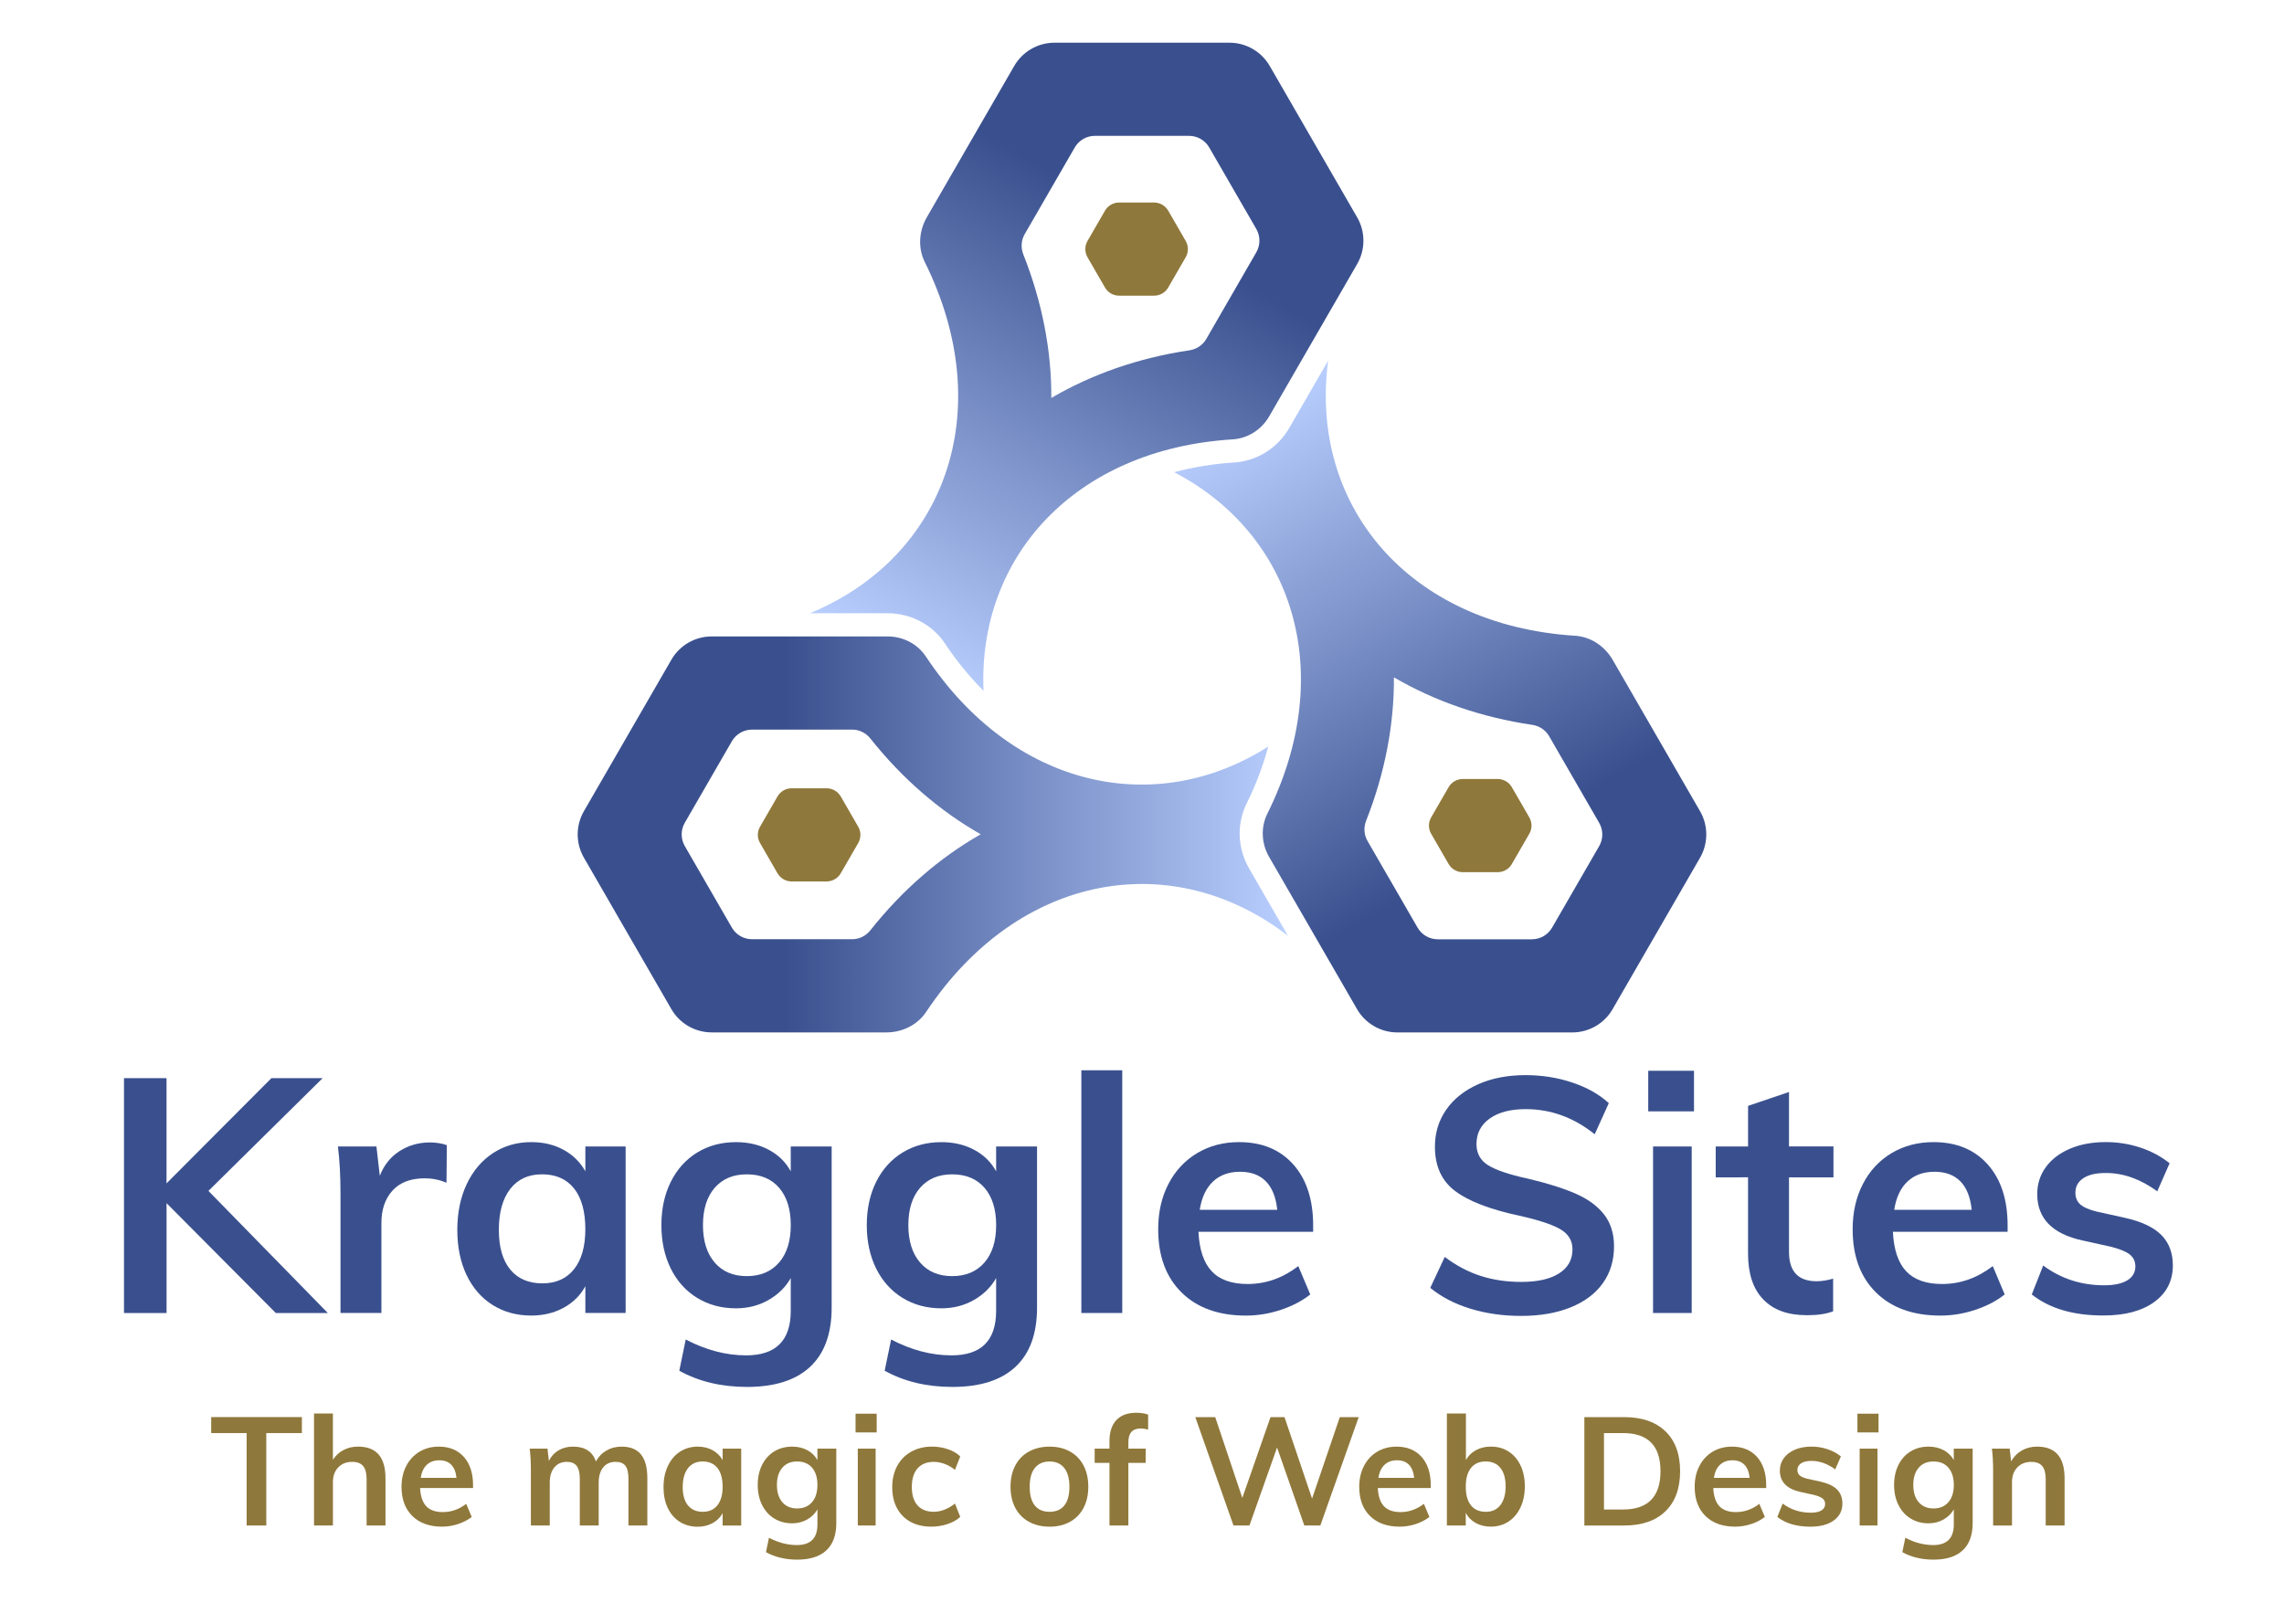 <?xml version="1.0" encoding="utf-8"?>
<!-- Generator: Adobe Illustrator 21.0.1, SVG Export Plug-In . SVG Version: 6.00 Build 0)  -->
<svg version="1.1" id="Layer_1" xmlns="http://www.w3.org/2000/svg" xmlns:xlink="http://www.w3.org/1999/xlink" x="0px" y="0px"
	 viewBox="0 0 90 64" style="enable-background:new 0 0 90 64;" xml:space="preserve">
<style type="text/css">
	.st0{fill:url(#SVGID_1_);}
	.st1{fill:#8F783B;}
	.st2{display:none;}
	.st3{display:inline;}
	.st4{fill:#2F2E63;}
	.st5{fill:#71719E;}
	.st6{display:none;fill:#FFFFFF;stroke:#000000;stroke-miterlimit:10;}
	.st7{fill:#3A508E;}
</style>
<symbol  id="KraggleSites_Logo_Part" viewBox="-11.422 -14.423 22.843 28.847">
	<linearGradient id="SVGID_1_" gradientUnits="userSpaceOnUse" x1="-8.575" y1="12.248" x2="6.669" y2="-14.155">
		<stop  offset="0" style="stop-color:#B9CFFF"/>
		<stop  offset="0.71" style="stop-color:#3A508E"/>
	</linearGradient>
	<path class="st0" d="M-1.986,0.823c1.754-1.025,3.761-1.718,5.938-2.04c0.302-0.045,0.569-0.218,0.722-0.483l2.15-3.724
		c0.179-0.309,0.179-0.691,0-1l-2.021-3.5c-0.179-0.309-0.509-0.5-0.866-0.5h-4.041c-0.357,0-0.687,0.191-0.866,0.5l-2.151,3.725
		C-3.274-5.935-3.29-5.616-3.179-5.333C-2.363-3.266-1.974-1.183-1.986,0.823 M-4.808,14.423h0.005H-4.808z M-4.808,14.423
		l-1.667-2.887c-0.503-0.871-1.39-1.428-2.372-1.489c-0.902-0.056-1.761-0.201-2.574-0.417C-6.335,6.987-4.386,1.063-7.419-5.03
		c-0.292-0.587-0.254-1.285,0.074-1.853l3.776-6.54c0.357-0.619,1.018-1,1.732-1h7.506c0.715,0,1.375,0.381,1.732,1l3.753,6.5
		c0.357,0.619,0.357,1.381,0,2l-3.75,6.496C7.065,2.158,6.466,2.566,5.791,2.609C-1.391,3.062-5.636,8.241-4.808,14.423
		L-4.808,14.423z"/>
	<path class="st1" d="M2.469-3.542H0.968c-0.25,0-0.481-0.133-0.606-0.35l-0.751-1.3c-0.125-0.217-0.125-0.483,0-0.7l0.751-1.3
		c0.125-0.217,0.356-0.35,0.606-0.35h1.501c0.25,0,0.481,0.133,0.606,0.35l0.751,1.3c0.125,0.217,0.125,0.483,0,0.7l-0.751,1.3
		C2.95-3.676,2.719-3.542,2.469-3.542z"/>
</symbol>
<g class="st2">
	<path class="st3" d="M-9,1.762h3.551V8.72h0.05l5.455-6.959h4.359l-6.259,7.867l6.522,8.61H0.41l-5.808-7.711h-0.05v7.711H-9V1.762
		z"/>
	<path class="st3" d="M5.864,1.762h5.428c1.65,0,2.954,0.435,3.913,1.305s1.439,2.044,1.439,3.524c0,0.845-0.22,1.723-0.66,2.634
		c-0.44,0.912-1.251,1.626-2.432,2.145l4.611,6.869h-4.081l-4.264-6.375H9.416v6.375H5.864V1.762z M9.441,4.698V8.99h0.768
		c1.855,0,2.783-0.757,2.783-2.272c0-0.619-0.241-1.111-0.724-1.474c-0.483-0.364-1.153-0.546-2.009-0.546H9.441z"/>
	<path class="st3" d="M25.27,1.762h2.751l6.713,16.477h-3.574l-1.319-3.238h-6.323l-1.292,3.238h-3.555L25.27,1.762z M26.646,7.158
		l-1.937,4.856h3.916L26.646,7.158z"/>
	<path class="st3" d="M49.385,5.338l-2.36,2.209c-0.493-0.853-1.104-1.491-1.832-1.914c-0.728-0.422-1.489-0.634-2.283-0.634
		c-1.289,0-2.407,0.489-3.357,1.468c-0.95,0.979-1.425,2.133-1.425,3.464c0,1.414,0.475,2.612,1.425,3.595
		c0.949,0.983,2.093,1.474,3.432,1.474c0.728,0,1.428-0.184,2.102-0.552c0.674-0.368,1.215-1.058,1.625-2.071h-3.903V9.165h7.605
		v2.133c0,1.096-0.376,2.273-1.129,3.533c-0.753,1.259-1.744,2.18-2.974,2.761c-1.229,0.582-2.472,0.872-3.727,0.872
		c-2.276,0-4.195-0.824-5.76-2.472c-1.565-1.648-2.347-3.685-2.347-6.112c0-2.3,0.805-4.267,2.415-5.898
		c1.611-1.631,3.549-2.447,5.816-2.447C45.603,1.536,47.829,2.803,49.385,5.338z"/>
	<path class="st3" d="M65.73,5.338l-2.36,2.209c-0.493-0.853-1.104-1.491-1.832-1.914c-0.728-0.422-1.489-0.634-2.283-0.634
		c-1.289,0-2.407,0.489-3.357,1.468c-0.95,0.979-1.424,2.133-1.424,3.464c0,1.414,0.474,2.612,1.424,3.595
		c0.949,0.983,2.093,1.474,3.432,1.474c0.728,0,1.428-0.184,2.102-0.552c0.674-0.368,1.215-1.058,1.625-2.071h-3.903V9.165h7.605
		v2.133c0,1.096-0.376,2.273-1.129,3.533s-1.744,2.18-2.974,2.761c-1.229,0.582-2.472,0.872-3.727,0.872
		c-2.276,0-4.196-0.824-5.76-2.472c-1.564-1.648-2.347-3.685-2.347-6.112c0-2.3,0.805-4.267,2.416-5.898s3.549-2.447,5.816-2.447
		C61.948,1.536,64.174,2.803,65.73,5.338z"/>
	<path class="st3" d="M68.146,1.762h3.526v12.925h4.856v3.551h-8.382V1.762z"/>
	<path class="st3" d="M77.726,1.762H87v3.263h-5.722V8.35H87v3.213h-5.722v3.413H87v3.263h-9.274V1.762z"/>
</g>
<g class="st2">
	<g class="st3">
		<g>
			<g>
				<path class="st4" d="M-4.635,57.033c-4.304,0-8.553-1.995-12.629-5.929l-1.187-1.145l7.591-8.856l1.336,1.379
					c2.005,2.071,3.812,3.121,5.37,3.121c0.496,0,1.006-0.26,1.56-0.794c0.536-0.519,0.796-0.989,0.796-1.439
					c0-1.053-1.865-2.354-4.99-3.482c-2.536-0.926-4.318-1.794-5.449-2.653c-1.205-0.915-2.215-2.229-3.002-3.906
					c-0.777-1.651-1.171-3.374-1.171-5.119c0-3.785,1.268-6.917,3.769-9.308c2.48-2.37,5.727-3.572,9.649-3.572
					c4.551,0,8.438,1.462,11.554,4.345l1.275,1.181l-7.113,7.799L1.5,27.932c-3.272-1.93-4.482-2.08-4.775-2.08
					c-0.41,0-0.718,0.139-1.03,0.465c-0.33,0.343-0.477,0.708-0.477,1.182c0,0.996,1.417,2.138,3.889,3.135
					c2.586,1.104,4.497,2.081,5.846,2.991c1.468,0.99,2.705,2.365,3.676,4.089c0.986,1.751,1.486,3.67,1.486,5.702
					c0,3.687-1.492,6.922-4.435,9.617C2.783,55.688-0.688,57.033-4.635,57.033z"/>
				<path class="st5" d="M-2.992,15.579c4.486,0,8.316,1.439,11.384,4.279l1.093,1.012l-6.809,7.466l-1.049-0.619
					c-3.236-1.908-4.506-2.114-4.902-2.114c-0.478,0-0.852,0.167-1.21,0.542c-0.373,0.389-0.546,0.819-0.546,1.355
					c0,1.509,2.535,2.757,4.045,3.367c2.574,1.098,4.462,2.064,5.8,2.966c1.436,0.969,2.646,2.316,3.598,4.005
					c0.964,1.713,1.454,3.59,1.454,5.579c0,3.613-1.464,6.787-4.353,9.433c-2.85,2.61-6.264,3.934-10.146,3.934
					c-4.236,0-8.426-1.971-12.455-5.858l-1.018-0.981l7.259-8.469l1.145,1.182c2.055,2.122,3.922,3.197,5.55,3.197
					c0.563,0,1.131-0.283,1.734-0.864c0.587-0.567,0.873-1.097,0.873-1.619c0-1.18-1.879-2.535-5.155-3.718
					c-2.512-0.917-4.271-1.772-5.383-2.617c-1.171-0.889-2.157-2.172-2.928-3.813c-0.761-1.619-1.147-3.306-1.147-5.013
					c0-3.714,1.242-6.785,3.692-9.127C-10.037,16.758-6.849,15.579-2.992,15.579 M-2.992,15.079c-3.989,0-7.294,1.225-9.822,3.641
					c-2.552,2.44-3.846,5.633-3.846,9.489c0,1.781,0.402,3.539,1.195,5.225c0.805,1.715,1.841,3.06,3.078,3.999
					c1.151,0.875,2.955,1.755,5.514,2.689c3.563,1.286,4.826,2.553,4.826,3.248c0,0.379-0.236,0.791-0.72,1.26
					c-0.505,0.487-0.959,0.724-1.386,0.724c-1.487,0-3.234-1.025-5.191-3.045l-1.145-1.182l-0.382-0.394l-0.357,0.416l-7.259,8.469
					l-0.307,0.358l0.339,0.327l1.018,0.981c4.124,3.98,8.431,5.999,12.802,5.999c4.011,0,7.539-1.368,10.484-4.065
					c2.996-2.744,4.515-6.042,4.515-9.801c0-2.076-0.511-4.035-1.518-5.824c-0.991-1.758-2.253-3.163-3.754-4.175
					c-1.364-0.919-3.289-1.904-5.883-3.011c-2.346-0.947-3.742-2.032-3.742-2.907c0-0.41,0.122-0.711,0.407-1.009
					c0.264-0.276,0.51-0.389,0.85-0.389c0.197,0,1.347,0.099,4.648,2.045l1.049,0.619l0.35,0.206l0.274-0.3l6.809-7.466l0.334-0.367
					l-0.364-0.337l-1.093-1.012C5.568,16.563,1.624,15.079-2.992,15.079L-2.992,15.079z"/>
			</g>
			<g>
				<rect x="11.967" y="15.839" class="st4" width="11.515" height="40.685"/>
				<path class="st5" d="M23.231,16.089v40.185H12.217V16.089H23.231 M23.731,15.589h-0.5H12.217h-0.5v0.5v40.185v0.5h0.5h11.015
					h0.5v-0.5V16.089V15.589L23.731,15.589z"/>
			</g>
			<g>
				<polygon class="st4" points="33.349,56.523 33.349,27.24 24.881,27.24 24.881,15.839 53.388,15.839 53.388,27.24 44.863,27.24 
					44.863,56.523 				"/>
				<path class="st5" d="M53.137,16.089V26.99h-8.524v29.283H33.598V26.99h-8.468V16.089H53.137 M53.637,15.589h-0.5H25.131h-0.5
					v0.5V26.99v0.5h0.5h7.968v28.783v0.5h0.5h11.015h0.5v-0.5V27.49h8.024h0.5v-0.5V16.089V15.589L53.637,15.589z"/>
			</g>
			<g>
				<polygon class="st4" points="55.269,56.523 55.269,15.839 79.697,15.839 79.697,26.702 66.783,26.702 66.783,30.707 
					79.697,30.707 79.697,41.457 66.783,41.457 66.783,45.66 79.697,45.66 79.697,56.523 				"/>
				<path class="st5" d="M79.447,16.089v10.363H66.533v4.505h12.914v10.25H66.533v4.703h12.914v10.363H55.518V16.089H79.447
					 M79.947,15.589h-0.5H55.518h-0.5v0.5v40.185v0.5h0.5h23.929h0.5v-0.5V45.91v-0.5h-0.5H67.033v-3.703h12.414h0.5v-0.5v-10.25
					v-0.5h-0.5H67.033v-3.505h12.414h0.5v-0.5V16.089V15.589L79.947,15.589z"/>
			</g>
			<g>
				<path class="st4" d="M93.608,57.033c-4.303,0-8.552-1.995-12.629-5.929l-1.187-1.145l7.59-8.856l1.337,1.379
					c2.007,2.071,3.813,3.121,5.37,3.121c0.495,0,1.006-0.26,1.561-0.794c0.535-0.517,0.796-0.987,0.796-1.439
					c0-1.053-1.865-2.354-4.99-3.482c-2.538-0.928-4.32-1.795-5.449-2.653c-1.205-0.916-2.215-2.229-3.002-3.906
					c-0.777-1.652-1.172-3.374-1.172-5.119c0-3.785,1.269-6.917,3.77-9.308c2.479-2.37,5.726-3.572,9.648-3.572
					c4.552,0,8.439,1.462,11.555,4.346l1.273,1.18l-7.112,7.799l-1.224-0.722c-3.271-1.93-4.482-2.08-4.775-2.08
					c-0.409,0-0.718,0.139-1.03,0.465c-0.329,0.345-0.477,0.709-0.477,1.182c0,0.995,1.418,2.138,3.89,3.135
					c2.585,1.103,4.495,2.081,5.845,2.991c1.468,0.99,2.705,2.365,3.676,4.089c0.986,1.749,1.486,3.668,1.486,5.702
					c0,3.688-1.492,6.923-4.435,9.617C101.026,55.688,97.557,57.033,93.608,57.033z"/>
				<path class="st5" d="M95.251,15.579c4.487,0,8.317,1.44,11.385,4.279l1.092,1.011l-6.809,7.466l-1.049-0.619
					c-3.235-1.908-4.506-2.114-4.902-2.114c-0.478,0-0.852,0.167-1.211,0.542c-0.372,0.389-0.546,0.82-0.546,1.355
					c0,1.509,2.535,2.757,4.046,3.367c2.574,1.098,4.462,2.064,5.799,2.966c1.437,0.969,2.646,2.316,3.598,4.005
					c0.965,1.711,1.454,3.588,1.454,5.579c0,3.614-1.465,6.788-4.354,9.433c-2.849,2.61-6.262,3.934-10.146,3.934
					c-4.235,0-8.426-1.971-12.455-5.858l-1.018-0.981l7.259-8.469l1.146,1.182c2.056,2.121,3.923,3.197,5.55,3.197
					c0.563,0,1.131-0.283,1.734-0.864c0.587-0.566,0.872-1.097,0.872-1.619c0-1.18-1.879-2.535-5.155-3.718
					c-2.513-0.918-4.271-1.773-5.383-2.617c-1.171-0.89-2.156-2.172-2.927-3.813c-0.762-1.618-1.148-3.305-1.148-5.013
					c0-3.714,1.242-6.785,3.692-9.127C88.206,16.758,91.394,15.579,95.251,15.579 M95.251,15.079c-3.99,0-7.294,1.225-9.821,3.641
					c-2.553,2.44-3.847,5.633-3.847,9.489c0,1.782,0.402,3.54,1.196,5.226c0.804,1.713,1.84,3.059,3.077,3.999
					c1.151,0.874,2.954,1.754,5.514,2.689c3.563,1.286,4.827,2.553,4.827,3.248c0,0.38-0.235,0.792-0.719,1.259
					c-0.506,0.487-0.96,0.724-1.387,0.724c-1.486,0-3.232-1.025-5.191-3.045l-1.146-1.182l-0.382-0.394l-0.357,0.416l-7.259,8.469
					l-0.307,0.358l0.339,0.327l1.018,0.981c4.125,3.98,8.433,5.999,12.802,5.999c4.013,0,7.54-1.368,10.483-4.065
					c2.996-2.743,4.516-6.041,4.516-9.801c0-2.078-0.511-4.038-1.519-5.825c-0.99-1.758-2.253-3.162-3.754-4.174
					c-1.364-0.92-3.288-1.904-5.882-3.011c-2.347-0.947-3.742-2.032-3.742-2.907c0-0.404,0.126-0.715,0.407-1.009
					c0.264-0.275,0.51-0.388,0.85-0.388c0.197,0,1.348,0.099,4.648,2.045l1.049,0.619l0.35,0.207l0.274-0.3l6.809-7.466l0.334-0.367
					l-0.364-0.337l-1.092-1.011C103.812,16.564,99.868,15.079,95.251,15.079L95.251,15.079z"/>
			</g>
		</g>
	</g>
	<g class="st3">
		<path class="st5" d="M-11,7.943h3.551v6.959h0.05l5.455-6.959h4.359l-6.259,7.867l6.522,8.61H-1.59l-5.808-7.711h-0.05v7.711H-11
			V7.943z"/>
		<path class="st5" d="M3.864,7.943h5.428c1.65,0,2.954,0.435,3.913,1.305s1.439,2.044,1.439,3.524c0,0.845-0.22,1.723-0.66,2.634
			c-0.44,0.912-1.251,1.626-2.432,2.145l4.611,6.869h-4.081l-4.264-6.375H7.416v6.375H3.864V7.943z M7.441,10.879v4.292h0.768
			c1.855,0,2.783-0.757,2.783-2.272c0-0.619-0.241-1.111-0.724-1.474c-0.483-0.364-1.153-0.546-2.009-0.546H7.441z"/>
		<path class="st5" d="M23.256,7.943h2.751L32.72,24.42h-3.574l-1.319-3.238h-6.323l-1.292,3.238h-3.555L23.256,7.943z
			 M24.632,13.339l-1.937,4.856h3.916L24.632,13.339z"/>
		<path class="st5" d="M46.138,11.519l-2.36,2.209c-0.493-0.853-1.104-1.491-1.832-1.914c-0.728-0.422-1.489-0.634-2.283-0.634
			c-1.289,0-2.407,0.489-3.357,1.468c-0.95,0.979-1.425,2.133-1.425,3.464c0,1.414,0.475,2.612,1.425,3.595
			c0.949,0.983,2.093,1.474,3.432,1.474c0.728,0,1.428-0.184,2.102-0.552s1.215-1.058,1.625-2.071h-3.903v-3.213h7.605v2.133
			c0,1.096-0.376,2.273-1.129,3.533c-0.753,1.259-1.744,2.18-2.974,2.761c-1.229,0.582-2.472,0.872-3.727,0.872
			c-2.276,0-4.195-0.824-5.76-2.472c-1.565-1.648-2.347-3.685-2.347-6.112c0-2.3,0.805-4.267,2.415-5.898
			c1.611-1.631,3.549-2.447,5.816-2.447C42.356,7.717,44.582,8.984,46.138,11.519z"/>
		<path class="st5" d="M63.473,11.519l-2.36,2.209c-0.493-0.853-1.104-1.491-1.832-1.914c-0.728-0.422-1.489-0.634-2.283-0.634
			c-1.289,0-2.407,0.489-3.357,1.468c-0.95,0.979-1.424,2.133-1.424,3.464c0,1.414,0.474,2.612,1.424,3.595
			c0.949,0.983,2.093,1.474,3.432,1.474c0.728,0,1.428-0.184,2.102-0.552s1.215-1.058,1.625-2.071h-3.903v-3.213h7.605v2.133
			c0,1.096-0.376,2.273-1.129,3.533c-0.753,1.259-1.744,2.18-2.974,2.761c-1.229,0.582-2.472,0.872-3.727,0.872
			c-2.276,0-4.196-0.824-5.76-2.472c-1.564-1.648-2.347-3.685-2.347-6.112c0-2.3,0.805-4.267,2.416-5.898
			c1.611-1.631,3.549-2.447,5.816-2.447C59.691,7.717,61.917,8.984,63.473,11.519z"/>
		<path class="st5" d="M65.889,7.943h3.526v12.925h4.856v3.551h-8.382V7.943z"/>
		<path class="st5" d="M75.469,7.943h9.274v3.263H79.02v3.325h5.722v3.213H79.02v3.413h5.722v3.263h-9.274V7.943z"/>
	</g>
	<g class="st3">
		<path class="st4" d="M2.415,7.943l-6.259,7.867l6.522,8.61H-1.59l-5.808-7.711h-0.05v7.711H-11V7.943h3.551v6.959h0.05
			l5.455-6.959H2.415 M3.452,7.443H2.415h-4.359h-0.243l-0.15,0.192l-4.611,5.882V7.943v-0.5h-0.5H-11h-0.5v0.5V24.42v0.5h0.5h3.551
			h0.5v-0.5v-6.283l4.959,6.584l0.15,0.199h0.249h4.269h1.006l-0.607-0.802l-6.288-8.3l6.017-7.563L3.452,7.443L3.452,7.443z"/>
		<path class="st4" d="M9.292,7.943c1.65,0,2.954,0.435,3.913,1.305c0.959,0.87,1.439,2.044,1.439,3.524
			c0,0.845-0.22,1.723-0.66,2.634c-0.44,0.912-1.251,1.626-2.432,2.145l4.611,6.869h-4.081l-4.264-6.375H7.416v6.375H3.864V7.943
			H9.292 M7.441,15.171h0.768c1.855,0,2.783-0.757,2.783-2.272c0-0.619-0.241-1.111-0.724-1.474
			c-0.483-0.364-1.152-0.546-2.009-0.546H7.441V15.171 M9.292,7.443H3.864h-0.5v0.5V24.42v0.5h0.5h3.551h0.5v-0.5v-5.328l3.75,5.606
			l0.148,0.222h0.267h4.081H17.1l-0.523-0.779l-4.291-6.392c1.006-0.542,1.728-1.255,2.148-2.125
			c0.471-0.975,0.709-1.935,0.709-2.851c0-1.62-0.539-2.93-1.603-3.895C12.492,7.925,11.062,7.443,9.292,7.443L9.292,7.443z
			 M7.941,11.379H8.26c0.742,0,1.316,0.15,1.707,0.445c0.358,0.27,0.525,0.612,0.525,1.075c0,0.825-0.259,1.772-2.283,1.772H7.941
			V11.379L7.941,11.379z"/>
		<path class="st4" d="M26.007,7.943L32.72,24.42h-3.574l-1.319-3.238h-6.323l-1.292,3.238h-3.555l6.599-16.477H26.007
			 M22.695,18.195h3.916l-1.979-4.856L22.695,18.195 M26.344,7.443h-0.336h-2.751h-0.338l-0.126,0.314l-6.599,16.477l-0.275,0.686
			h0.739h3.555h0.339l0.126-0.315l1.166-2.923h5.648l1.192,2.926l0.127,0.311h0.336h3.574h0.744l-0.281-0.689L26.47,7.754
			L26.344,7.443L26.344,7.443z M23.433,17.695l1.204-3.019l1.23,3.019H23.433L23.433,17.695z"/>
		<path class="st4" d="M39.462,7.717c2.895,0,5.12,1.268,6.676,3.802l-2.36,2.209c-0.493-0.853-1.104-1.491-1.832-1.914
			c-0.728-0.422-1.489-0.634-2.283-0.634c-1.289,0-2.407,0.489-3.357,1.468c-0.95,0.979-1.425,2.133-1.425,3.464
			c0,1.414,0.475,2.612,1.425,3.595c0.949,0.983,2.093,1.474,3.432,1.474c0.728,0,1.428-0.184,2.102-0.552
			c0.674-0.368,1.215-1.058,1.625-2.071h-3.903v-3.213h7.605v2.133c0,1.096-0.376,2.273-1.129,3.533
			c-0.753,1.259-1.744,2.18-2.974,2.761c-1.229,0.582-2.472,0.872-3.727,0.872c-2.276,0-4.195-0.824-5.76-2.472
			c-1.565-1.648-2.347-3.685-2.347-6.112c0-2.3,0.805-4.267,2.415-5.898C35.256,8.532,37.194,7.717,39.462,7.717 M39.462,7.217
			c-2.395,0-4.472,0.873-6.172,2.596c-1.698,1.72-2.56,3.823-2.56,6.249c0,2.548,0.836,4.72,2.484,6.456
			c1.655,1.744,3.715,2.628,6.122,2.628c1.324,0,2.65-0.31,3.941-0.92c1.315-0.621,2.388-1.616,3.189-2.956
			c0.796-1.332,1.2-2.607,1.2-3.789v-2.133v-0.5h-0.5h-7.605h-0.5v0.5v3.213v0.5h0.5h3.109c-0.305,0.53-0.663,0.909-1.07,1.132
			c-0.596,0.326-1.223,0.491-1.862,0.491c-1.209,0-2.214-0.432-3.072-1.322c-0.864-0.894-1.284-1.957-1.284-3.248
			c0-1.206,0.42-2.226,1.283-3.115c0.859-0.886,1.84-1.316,2.998-1.316c0.702,0,1.385,0.19,2.032,0.566
			c0.648,0.376,1.203,0.959,1.65,1.732l0.315,0.545l0.459-0.43l2.36-2.209l0.298-0.279l-0.213-0.348
			C44.918,8.576,42.529,7.217,39.462,7.217L39.462,7.217z"/>
		<path class="st4" d="M56.796,7.717c2.895,0,5.12,1.268,6.676,3.802l-2.36,2.209c-0.493-0.853-1.104-1.491-1.832-1.914
			c-0.728-0.422-1.489-0.634-2.283-0.634c-1.289,0-2.407,0.489-3.357,1.468c-0.95,0.979-1.424,2.133-1.424,3.464
			c0,1.414,0.474,2.612,1.424,3.595c0.949,0.983,2.093,1.474,3.432,1.474c0.728,0,1.428-0.184,2.102-0.552
			c0.674-0.368,1.215-1.058,1.625-2.071h-3.903v-3.213h7.605v2.133c0,1.096-0.376,2.273-1.129,3.533
			c-0.753,1.259-1.744,2.18-2.974,2.761c-1.229,0.582-2.472,0.872-3.727,0.872c-2.276,0-4.196-0.824-5.76-2.472
			c-1.564-1.648-2.347-3.685-2.347-6.112c0-2.3,0.805-4.267,2.416-5.898C52.59,8.532,54.529,7.717,56.796,7.717 M56.796,7.217
			c-2.395,0-4.472,0.873-6.172,2.596c-1.699,1.721-2.56,3.823-2.56,6.249c0,2.547,0.836,4.719,2.484,6.456
			c1.655,1.744,3.715,2.628,6.123,2.628c1.324,0,2.65-0.31,3.941-0.92c1.315-0.621,2.388-1.616,3.189-2.956
			c0.796-1.332,1.2-2.607,1.2-3.789v-2.133v-0.5h-0.5h-7.605h-0.5v0.5v3.213v0.5h0.5h3.109c-0.305,0.53-0.663,0.909-1.07,1.132
			c-0.596,0.326-1.223,0.491-1.862,0.491c-1.209,0-2.214-0.432-3.072-1.322c-0.864-0.894-1.284-1.957-1.284-3.248
			c0-1.207,0.42-2.226,1.283-3.115c0.859-0.886,1.84-1.316,2.998-1.316c0.702,0,1.385,0.19,2.032,0.566
			c0.648,0.376,1.204,0.959,1.65,1.732l0.315,0.545l0.459-0.43l2.36-2.209l0.298-0.279l-0.213-0.348
			C62.253,8.576,59.863,7.217,56.796,7.217L56.796,7.217z"/>
		<path class="st4" d="M69.415,7.943v12.925h4.856v3.551h-8.382V7.943H69.415 M69.915,7.443h-0.5h-3.526h-0.5v0.5V24.42v0.5h0.5
			h8.382h0.5v-0.5v-3.551v-0.5h-0.5h-4.356V7.943V7.443L69.915,7.443z"/>
		<path class="st4" d="M84.743,7.943v3.263H79.02v3.325h5.722v3.213H79.02v3.413h5.722v3.263h-9.274V7.943H84.743 M85.243,7.443
			h-0.5h-9.274h-0.5v0.5V24.42v0.5h0.5h9.274h0.5v-0.5v-3.263v-0.5h-0.5H79.52v-2.413h5.222h0.5v-0.5v-3.213v-0.5h-0.5H79.52v-2.325
			h5.222h0.5v-0.5V7.943V7.443L85.243,7.443z"/>
	</g>
</g>
<rect x="31" y="18" class="st6" width="28" height="28"/>
<g>
	
		<use xlink:href="#KraggleSites_Logo_Part"  width="22.843" height="28.847" id="XMLID_1_" x="-11.422" y="-14.423" transform="matrix(0.918 0 0 -0.918 56.75 27.452)" style="overflow:visible;"/>
	
		<use xlink:href="#KraggleSites_Logo_Part"  width="22.843" height="28.847" x="-11.422" y="-14.423" transform="matrix(-0.459 -0.795 -0.795 0.459 41.17 13.728)" style="overflow:visible;"/>
	
		<use xlink:href="#KraggleSites_Logo_Part"  width="22.843" height="28.847" x="-11.422" y="-14.423" transform="matrix(-0.459 0.795 0.795 0.459 37.078 34.083)" style="overflow:visible;"/>
</g>
<g>
	<path class="st7" d="M4.886,51.75v-9.255h1.676v4.146l4.132-4.146h2.019l-4.5,4.443l4.704,4.812h-2.05l-4.304-4.329v4.329H4.886z"
		/>
	<path class="st7" d="M13.316,45.187h1.517l0.133,1.155c0.165-0.423,0.425-0.748,0.781-0.975s0.757-0.34,1.206-0.34
		c0.254,0.005,0.472,0.041,0.654,0.108l-0.013,1.479c-0.279-0.115-0.565-0.172-0.857-0.172c-0.554,0-0.978,0.161-1.27,0.482
		s-0.438,0.747-0.438,1.275v3.549h-1.612v-4.703C13.417,46.353,13.384,45.732,13.316,45.187z"/>
	<path class="st7" d="M18.02,48.472c0-0.677,0.124-1.277,0.371-1.802c0.248-0.523,0.593-0.931,1.035-1.221
		c0.442-0.289,0.944-0.434,1.507-0.434c0.478,0,0.902,0.101,1.273,0.303c0.37,0.202,0.657,0.484,0.86,0.847v-0.979h1.587v6.563
		h-1.587v-1.054c-0.199,0.364-0.486,0.647-0.86,0.851c-0.375,0.203-0.799,0.305-1.273,0.305c-0.571,0-1.078-0.139-1.52-0.416
		c-0.442-0.277-0.785-0.672-1.028-1.182C18.141,49.743,18.02,49.149,18.02,48.472z M19.657,48.472c0,0.678,0.149,1.199,0.447,1.563
		c0.299,0.364,0.721,0.547,1.267,0.547c0.538,0,0.954-0.187,1.25-0.56s0.444-0.898,0.444-1.576c0-0.695-0.148-1.229-0.444-1.603
		c-0.296-0.372-0.717-0.559-1.263-0.559c-0.538,0-0.955,0.192-1.254,0.578C19.807,47.249,19.657,47.785,19.657,48.472z"/>
	<path class="st7" d="M26.062,48.287c0-0.643,0.124-1.212,0.371-1.709c0.248-0.496,0.595-0.881,1.041-1.154
		c0.447-0.272,0.956-0.408,1.527-0.408c0.487,0,0.918,0.101,1.295,0.303s0.665,0.484,0.863,0.847v-0.979h1.612v6.354
		c0,1.023-0.283,1.8-0.847,2.329c-0.565,0.529-1.394,0.794-2.485,0.794c-1.016,0-1.906-0.213-2.672-0.639l0.254-1.23
		c0.795,0.416,1.589,0.625,2.38,0.625c1.168,0,1.754-0.581,1.758-1.743v-1.304c-0.199,0.355-0.49,0.643-0.873,0.863
		c-0.383,0.22-0.812,0.33-1.286,0.33c-0.571,0-1.08-0.137-1.527-0.41c-0.446-0.273-0.793-0.659-1.041-1.156
		C26.186,49.502,26.062,48.932,26.062,48.287z M27.7,48.287c0,0.623,0.153,1.114,0.46,1.472c0.307,0.358,0.729,0.538,1.267,0.538
		s0.96-0.179,1.27-0.534c0.309-0.356,0.463-0.848,0.463-1.476c0-0.623-0.152-1.112-0.457-1.469c-0.305-0.355-0.73-0.533-1.276-0.533
		c-0.538,0-0.959,0.178-1.267,0.533C27.853,47.175,27.7,47.664,27.7,48.287z"/>
	<path class="st7" d="M34.155,48.287c0-0.643,0.124-1.212,0.371-1.709c0.248-0.496,0.595-0.881,1.041-1.154
		c0.447-0.272,0.956-0.408,1.527-0.408c0.487,0,0.918,0.101,1.295,0.303s0.665,0.484,0.863,0.847v-0.979h1.612v6.354
		c0,1.023-0.283,1.8-0.847,2.329c-0.565,0.529-1.394,0.794-2.485,0.794c-1.016,0-1.906-0.213-2.672-0.639l0.254-1.23
		c0.795,0.416,1.589,0.625,2.38,0.625c1.168,0,1.754-0.581,1.758-1.743v-1.304c-0.199,0.355-0.49,0.643-0.873,0.863
		c-0.383,0.22-0.812,0.33-1.286,0.33c-0.571,0-1.08-0.137-1.527-0.41c-0.446-0.273-0.793-0.659-1.041-1.156
		C34.279,49.502,34.155,48.932,34.155,48.287z M35.793,48.287c0,0.623,0.153,1.114,0.46,1.472c0.307,0.358,0.729,0.538,1.267,0.538
		s0.96-0.179,1.27-0.534c0.309-0.356,0.463-0.848,0.463-1.476c0-0.623-0.152-1.112-0.457-1.469c-0.305-0.355-0.73-0.533-1.276-0.533
		c-0.538,0-0.959,0.178-1.267,0.533C35.946,47.175,35.793,47.664,35.793,48.287z"/>
	<path class="st7" d="M42.61,51.75v-9.566h1.612v9.566H42.61z"/>
	<path class="st7" d="M45.638,48.449c0-0.669,0.134-1.264,0.403-1.783c0.27-0.521,0.646-0.926,1.131-1.216
		c0.484-0.29,1.035-0.435,1.652-0.435c0.902,0,1.613,0.293,2.137,0.879c0.522,0.586,0.783,1.389,0.783,2.408v0.248h-4.52
		c0.034,0.702,0.209,1.221,0.523,1.555c0.316,0.335,0.787,0.502,1.413,0.502c0.72,0,1.386-0.234,1.999-0.705l0.471,1.117
		c-0.313,0.25-0.697,0.451-1.152,0.604s-0.916,0.229-1.381,0.229c-1.074,0-1.92-0.303-2.535-0.908
		C45.946,50.339,45.638,49.507,45.638,48.449z M47.275,47.682h3.054c-0.051-0.496-0.2-0.869-0.448-1.121
		c-0.246-0.252-0.586-0.377-1.018-0.377c-0.437,0-0.791,0.128-1.064,0.384C47.527,46.823,47.352,47.194,47.275,47.682z"/>
	<path class="st7" d="M56.359,50.76l0.571-1.219c0.448,0.339,0.919,0.587,1.409,0.746c0.49,0.158,1.026,0.238,1.605,0.238
		c0.644,0,1.141-0.112,1.492-0.337s0.527-0.54,0.527-0.946c0-0.347-0.163-0.613-0.489-0.799c-0.325-0.187-0.861-0.362-1.606-0.527
		c-1.159-0.25-2.004-0.574-2.532-0.975c-0.528-0.399-0.794-0.98-0.794-1.742c0-0.546,0.147-1.031,0.441-1.457
		c0.295-0.425,0.713-0.76,1.254-1.003s1.168-0.364,1.879-0.364c0.649,0,1.266,0.098,1.848,0.295c0.582,0.196,1.059,0.467,1.43,0.809
		l-0.555,1.226c-0.823-0.66-1.73-0.99-2.723-0.99c-0.597,0-1.068,0.124-1.416,0.371c-0.347,0.248-0.52,0.583-0.52,1.007
		c0,0.363,0.152,0.642,0.46,0.834c0.307,0.192,0.833,0.369,1.577,0.53c0.77,0.182,1.396,0.38,1.881,0.594s0.855,0.487,1.114,0.821
		c0.259,0.335,0.388,0.752,0.388,1.251c0,0.555-0.146,1.038-0.439,1.45c-0.293,0.413-0.717,0.731-1.271,0.955
		c-0.555,0.225-1.207,0.337-1.957,0.337c-0.711,0-1.377-0.095-1.997-0.286C57.316,51.389,56.791,51.115,56.359,50.76z"/>
	<path class="st7" d="M64.948,43.803v-1.6h1.803v1.6H64.948z M65.138,51.75v-6.563h1.523v6.563H65.138z"/>
	<path class="st7" d="M67.607,46.405v-1.219h1.275v-1.6l1.613-0.546v2.146h1.752v1.219h-1.752v2.938
		c0,0.771,0.362,1.156,1.087,1.156c0.2,0,0.417-0.034,0.651-0.102v1.288c-0.274,0.102-0.606,0.152-0.996,0.152
		c-0.017,0-0.031,0-0.045,0c-0.744,0-1.315-0.207-1.713-0.622c-0.398-0.415-0.598-1.014-0.598-1.797v-3.015H67.607z"/>
	<path class="st7" d="M73.003,48.449c0-0.669,0.135-1.264,0.403-1.783c0.269-0.521,0.646-0.926,1.13-1.216s1.035-0.435,1.653-0.435
		c0.901,0,1.613,0.293,2.136,0.879s0.784,1.389,0.784,2.408v0.248h-4.52c0.034,0.702,0.208,1.221,0.523,1.555
		c0.315,0.335,0.786,0.502,1.412,0.502c0.72,0,1.387-0.234,2-0.705l0.47,1.117c-0.313,0.25-0.697,0.451-1.152,0.604
		s-0.915,0.229-1.38,0.229c-1.075,0-1.921-0.303-2.536-0.908C73.311,50.339,73.003,49.507,73.003,48.449z M74.641,47.682h3.053
		c-0.051-0.496-0.199-0.869-0.447-1.121c-0.247-0.252-0.587-0.377-1.019-0.377c-0.436,0-0.79,0.128-1.063,0.384
		C74.892,46.823,74.717,47.194,74.641,47.682z"/>
	<path class="st7" d="M80.061,51.02l0.45-1.141c0.702,0.52,1.503,0.779,2.404,0.779c0.39,0,0.692-0.064,0.906-0.193
		c0.215-0.129,0.322-0.313,0.322-0.549c0-0.199-0.074-0.356-0.223-0.473s-0.4-0.219-0.756-0.308l-1.093-0.241
		c-1.196-0.258-1.795-0.868-1.795-1.83c0-0.398,0.113-0.753,0.339-1.063c0.227-0.311,0.543-0.552,0.951-0.726
		s0.878-0.261,1.411-0.261c0.473,0,0.927,0.072,1.363,0.217s0.82,0.351,1.152,0.618l-0.486,1.105
		c-0.66-0.481-1.334-0.722-2.023-0.722c-0.004,0-0.011,0-0.019,0c-0.374,0-0.664,0.068-0.872,0.206s-0.312,0.328-0.312,0.569
		c0,0.191,0.063,0.344,0.188,0.459c0.126,0.114,0.342,0.21,0.647,0.286l1.117,0.247c0.657,0.147,1.136,0.374,1.437,0.679
		c0.301,0.306,0.451,0.705,0.451,1.198c0,0.604-0.244,1.085-0.731,1.439c-0.487,0.355-1.154,0.533-2.001,0.533
		C81.705,51.852,80.763,51.574,80.061,51.02z"/>
</g>
<g>
	<path class="st1" d="M8.322,56.483v-0.63h3.574v0.63h-1.403v3.642H9.719v-3.642H8.322z"/>
	<path class="st1" d="M12.374,60.125V55.71h0.744v1.827c0.104-0.165,0.242-0.294,0.415-0.385s0.365-0.136,0.576-0.136
		c0.721,0,1.081,0.416,1.081,1.248v1.86h-0.744v-1.821c0-0.239-0.046-0.414-0.138-0.522c-0.092-0.109-0.234-0.164-0.428-0.164
		c-0.229,0-0.413,0.072-0.552,0.218s-0.209,0.338-0.209,0.577v1.713H12.374z"/>
	<path class="st1" d="M15.822,58.602c0-0.309,0.062-0.583,0.186-0.823s0.298-0.427,0.521-0.562c0.224-0.133,0.478-0.2,0.763-0.2
		c0.416,0,0.745,0.136,0.986,0.405c0.241,0.271,0.362,0.642,0.362,1.112v0.114h-2.086c0.016,0.324,0.096,0.563,0.242,0.718
		s0.363,0.231,0.652,0.231c0.332,0,0.64-0.108,0.923-0.325l0.217,0.516c-0.145,0.115-0.322,0.208-0.532,0.278
		s-0.422,0.105-0.637,0.105c-0.496,0-0.886-0.14-1.17-0.419S15.822,59.09,15.822,58.602z M16.578,58.247h1.409
		c-0.023-0.229-0.092-0.4-0.207-0.517s-0.271-0.175-0.47-0.175c-0.201,0-0.365,0.06-0.491,0.177
		C16.693,57.852,16.613,58.022,16.578,58.247z"/>
	<path class="st1" d="M20.873,57.096h0.7l0.056,0.486c0.088-0.182,0.215-0.321,0.381-0.419s0.357-0.146,0.574-0.146
		c0.462,0,0.762,0.194,0.9,0.583c0.096-0.182,0.232-0.324,0.411-0.428c0.178-0.104,0.377-0.155,0.599-0.155
		c0.342,0,0.596,0.104,0.764,0.31c0.167,0.206,0.25,0.519,0.25,0.938v1.86h-0.744v-1.833c0-0.239-0.039-0.412-0.118-0.517
		c-0.078-0.105-0.208-0.158-0.388-0.158c-0.208,0-0.371,0.072-0.489,0.218c-0.119,0.146-0.178,0.346-0.178,0.601v1.689h-0.744
		v-1.833c0-0.235-0.041-0.407-0.123-0.514c-0.082-0.107-0.211-0.161-0.387-0.161c-0.207,0-0.371,0.072-0.492,0.218
		s-0.182,0.346-0.182,0.601v1.689h-0.744v-2.171C20.919,57.634,20.904,57.348,20.873,57.096z"/>
	<path class="st1" d="M26.146,58.612c0-0.313,0.057-0.59,0.171-0.832c0.114-0.241,0.273-0.43,0.478-0.563s0.436-0.2,0.696-0.2
		c0.221,0,0.417,0.047,0.587,0.14c0.171,0.094,0.303,0.224,0.397,0.391v-0.451h0.732v3.029h-0.732v-0.486
		c-0.092,0.168-0.224,0.299-0.397,0.393s-0.369,0.141-0.587,0.141c-0.264,0-0.498-0.064-0.702-0.192s-0.362-0.31-0.475-0.545
		S26.146,58.925,26.146,58.612z M26.902,58.612c0,0.313,0.069,0.553,0.207,0.722c0.138,0.168,0.333,0.252,0.584,0.252
		c0.248,0,0.44-0.086,0.577-0.258c0.137-0.173,0.205-0.415,0.205-0.729c0-0.32-0.068-0.566-0.205-0.739
		c-0.137-0.172-0.331-0.258-0.583-0.258c-0.248,0-0.441,0.089-0.579,0.267C26.971,58.048,26.902,58.295,26.902,58.612z"/>
	<path class="st1" d="M29.858,58.527c0-0.297,0.057-0.56,0.171-0.789s0.274-0.407,0.48-0.533s0.441-0.188,0.705-0.188
		c0.225,0,0.424,0.047,0.598,0.14c0.174,0.094,0.307,0.224,0.398,0.391v-0.451h0.744v2.933c0,0.473-0.13,0.831-0.391,1.075
		s-0.643,0.366-1.147,0.366c-0.469,0-0.88-0.099-1.233-0.294l0.117-0.568c0.367,0.192,0.733,0.288,1.099,0.288
		c0.539,0,0.81-0.269,0.812-0.805v-0.602c-0.092,0.164-0.226,0.297-0.403,0.398s-0.375,0.152-0.593,0.152
		c-0.264,0-0.499-0.063-0.705-0.189s-0.366-0.304-0.48-0.533S29.858,58.824,29.858,58.527z M30.614,58.527
		c0,0.287,0.071,0.514,0.212,0.679s0.336,0.248,0.584,0.248s0.443-0.082,0.586-0.246c0.143-0.165,0.214-0.392,0.214-0.681
		c0-0.288-0.07-0.514-0.211-0.679c-0.141-0.164-0.337-0.246-0.589-0.246c-0.248,0-0.443,0.082-0.584,0.246
		C30.685,58.014,30.614,58.239,30.614,58.527z"/>
	<path class="st1" d="M33.713,56.457v-0.738h0.832v0.738H33.713z M33.801,60.125v-3.029h0.703v3.029H33.801z"/>
	<path class="st1" d="M35.158,58.616c0-0.317,0.065-0.596,0.195-0.837c0.13-0.24,0.314-0.428,0.552-0.562s0.513-0.201,0.823-0.201
		c0.217,0,0.426,0.034,0.628,0.104s0.363,0.164,0.482,0.284l-0.208,0.528c-0.129-0.104-0.265-0.182-0.409-0.235
		s-0.286-0.08-0.426-0.08c-0.271,0-0.483,0.085-0.636,0.254c-0.152,0.17-0.229,0.414-0.229,0.733s0.075,0.563,0.226,0.73
		c0.15,0.167,0.363,0.251,0.639,0.251c0.141,0,0.283-0.028,0.426-0.085s0.28-0.136,0.409-0.239l0.208,0.526
		c-0.129,0.119-0.295,0.213-0.498,0.281s-0.417,0.103-0.642,0.103c-0.316,0-0.59-0.063-0.822-0.191s-0.409-0.309-0.533-0.541
		C35.22,59.206,35.158,58.932,35.158,58.616z"/>
	<path class="st1" d="M39.819,58.598c0-0.321,0.063-0.601,0.189-0.839c0.126-0.239,0.306-0.422,0.541-0.55s0.505-0.192,0.812-0.192
		c0.304,0,0.57,0.064,0.801,0.192c0.23,0.128,0.408,0.311,0.534,0.55c0.125,0.238,0.188,0.518,0.188,0.839
		c0,0.319-0.063,0.598-0.188,0.835s-0.303,0.42-0.534,0.548c-0.231,0.128-0.498,0.191-0.801,0.191c-0.307,0-0.577-0.063-0.812-0.191
		s-0.415-0.311-0.541-0.548S39.819,58.917,39.819,58.598z M40.575,58.598c0,0.327,0.067,0.574,0.201,0.739
		c0.134,0.166,0.327,0.249,0.579,0.249c0.256,0,0.451-0.083,0.584-0.249c0.134-0.165,0.201-0.412,0.201-0.739
		c0-0.324-0.068-0.571-0.204-0.74c-0.136-0.17-0.328-0.255-0.576-0.255c-0.252,0-0.446,0.085-0.582,0.255
		C40.643,58.026,40.575,58.273,40.575,58.598z"/>
	<path class="st1" d="M43.135,57.658v-0.563h0.583v-0.295c0-0.357,0.09-0.634,0.271-0.827c0.18-0.193,0.439-0.29,0.778-0.29
		c0.188,0,0.346,0.024,0.475,0.072v0.59c-0.111-0.027-0.209-0.042-0.293-0.044c-0.324,0.002-0.486,0.181-0.486,0.536v0.258h0.683
		v0.563h-0.683v2.467h-0.744v-2.467H43.135z"/>
	<path class="st1" d="M47.1,55.854h0.785l1.068,3.185l1.111-3.185h0.551l1.086,3.211l1.094-3.211h0.744l-1.512,4.271h-0.631
		l-1.074-3.073l-1.088,3.073h-0.629L47.1,55.854z"/>
	<path class="st1" d="M53.56,58.602c0-0.309,0.062-0.583,0.186-0.823s0.298-0.427,0.521-0.562c0.224-0.133,0.479-0.2,0.764-0.2
		c0.416,0,0.744,0.136,0.986,0.405c0.24,0.271,0.361,0.642,0.361,1.112v0.114h-2.086c0.016,0.324,0.096,0.563,0.242,0.718
		c0.145,0.154,0.362,0.231,0.651,0.231c0.332,0,0.64-0.108,0.923-0.325l0.217,0.516c-0.145,0.115-0.322,0.208-0.531,0.278
		c-0.211,0.07-0.423,0.105-0.638,0.105c-0.496,0-0.886-0.14-1.171-0.419C53.702,59.474,53.56,59.09,53.56,58.602z M54.315,58.247
		h1.409c-0.023-0.229-0.093-0.4-0.206-0.517c-0.115-0.116-0.271-0.175-0.471-0.175c-0.201,0-0.365,0.06-0.49,0.177
		C54.431,57.852,54.351,58.022,54.315,58.247z"/>
	<path class="st1" d="M57.014,60.125V55.71h0.75v1.837c0.092-0.167,0.224-0.297,0.395-0.391c0.172-0.093,0.368-0.14,0.588-0.14
		c0.264,0,0.496,0.064,0.698,0.194s0.359,0.313,0.472,0.549c0.112,0.236,0.168,0.511,0.168,0.822c0,0.313-0.057,0.591-0.171,0.832
		s-0.272,0.428-0.475,0.56s-0.433,0.198-0.692,0.198c-0.224,0-0.423-0.048-0.597-0.144c-0.173-0.096-0.304-0.229-0.392-0.401v0.498
		H57.014z M57.758,58.594c0,0.321,0.067,0.566,0.203,0.737c0.136,0.17,0.332,0.255,0.589,0.255c0.246,0,0.438-0.089,0.573-0.266
		c0.137-0.177,0.205-0.423,0.205-0.738c0-0.313-0.068-0.554-0.205-0.725c-0.136-0.17-0.33-0.255-0.581-0.255
		c-0.252,0-0.445,0.086-0.581,0.258C57.825,58.033,57.758,58.277,57.758,58.594z"/>
	<path class="st1" d="M62.431,60.125v-4.271h1.568c0.697,0,1.24,0.186,1.626,0.559c0.386,0.371,0.579,0.896,0.579,1.571
		c0,0.68-0.192,1.207-0.578,1.581c-0.385,0.374-0.928,0.561-1.627,0.561H62.431z M63.204,59.495h0.75
		c0.984,0,1.477-0.504,1.477-1.512c0-1-0.492-1.5-1.477-1.5h-0.75V59.495z"/>
	<path class="st1" d="M66.778,58.602c0-0.309,0.062-0.583,0.186-0.823s0.298-0.427,0.521-0.562c0.224-0.133,0.479-0.2,0.764-0.2
		c0.416,0,0.744,0.136,0.986,0.405c0.24,0.271,0.361,0.642,0.361,1.112v0.114h-2.086c0.016,0.324,0.096,0.563,0.242,0.718
		c0.145,0.154,0.362,0.231,0.651,0.231c0.332,0,0.64-0.108,0.923-0.325l0.217,0.516c-0.145,0.115-0.322,0.208-0.531,0.278
		c-0.211,0.07-0.423,0.105-0.638,0.105c-0.496,0-0.886-0.14-1.171-0.419C66.921,59.474,66.778,59.09,66.778,58.602z M67.534,58.247
		h1.409c-0.023-0.229-0.093-0.4-0.206-0.517c-0.115-0.116-0.271-0.175-0.471-0.175c-0.201,0-0.365,0.06-0.49,0.177
		C67.649,57.852,67.569,58.022,67.534,58.247z"/>
	<path class="st1" d="M70.036,59.788l0.208-0.526c0.323,0.239,0.693,0.359,1.108,0.359c0.181,0,0.32-0.029,0.419-0.089
		s0.148-0.145,0.148-0.254c0-0.092-0.034-0.164-0.103-0.218s-0.185-0.102-0.349-0.143l-0.505-0.11
		c-0.552-0.12-0.828-0.401-0.828-0.846c0-0.184,0.052-0.347,0.156-0.49c0.104-0.143,0.251-0.254,0.439-0.335
		c0.188-0.08,0.405-0.12,0.65-0.12c0.219,0,0.429,0.033,0.63,0.101c0.201,0.066,0.379,0.161,0.531,0.285l-0.224,0.511
		c-0.305-0.223-0.616-0.334-0.934-0.334c-0.002,0-0.005,0-0.01,0c-0.172,0-0.306,0.032-0.402,0.096
		c-0.096,0.063-0.144,0.151-0.144,0.263c0,0.088,0.029,0.158,0.087,0.211c0.058,0.054,0.157,0.098,0.299,0.133l0.516,0.113
		c0.303,0.068,0.524,0.173,0.663,0.314c0.139,0.141,0.208,0.325,0.208,0.553c0,0.278-0.112,0.5-0.338,0.664
		c-0.225,0.164-0.532,0.246-0.924,0.246C70.795,60.172,70.359,60.044,70.036,59.788z"/>
	<path class="st1" d="M73.191,56.457v-0.738h0.832v0.738H73.191z M73.279,60.125v-3.029h0.703v3.029H73.279z"/>
	<path class="st1" d="M74.636,58.527c0-0.297,0.057-0.56,0.172-0.789c0.113-0.229,0.273-0.407,0.48-0.533
		c0.205-0.126,0.44-0.188,0.704-0.188c0.225,0,0.424,0.047,0.598,0.14c0.174,0.094,0.307,0.224,0.398,0.391v-0.451h0.744v2.933
		c0,0.473-0.13,0.831-0.392,1.075c-0.26,0.244-0.643,0.366-1.146,0.366c-0.469,0-0.88-0.099-1.233-0.294l0.117-0.568
		c0.367,0.192,0.733,0.288,1.099,0.288c0.539,0,0.81-0.269,0.812-0.805v-0.602c-0.092,0.164-0.227,0.297-0.403,0.398
		s-0.374,0.152-0.593,0.152c-0.264,0-0.499-0.063-0.704-0.189c-0.207-0.126-0.367-0.304-0.48-0.533
		C74.692,59.088,74.636,58.824,74.636,58.527z M75.392,58.527c0,0.287,0.07,0.514,0.213,0.679c0.141,0.165,0.336,0.248,0.584,0.248
		s0.443-0.082,0.586-0.246c0.143-0.165,0.214-0.392,0.214-0.681c0-0.288-0.07-0.514-0.211-0.679
		c-0.141-0.164-0.337-0.246-0.589-0.246c-0.248,0-0.443,0.082-0.584,0.246C75.462,58.014,75.392,58.239,75.392,58.527z"/>
	<path class="st1" d="M78.491,57.096h0.7l0.056,0.504c0.104-0.186,0.244-0.329,0.422-0.431s0.379-0.152,0.604-0.152
		c0.721,0,1.081,0.416,1.081,1.248v1.86h-0.744v-1.821c0-0.239-0.046-0.414-0.138-0.522c-0.092-0.109-0.234-0.164-0.428-0.164
		c-0.229,0-0.413,0.072-0.552,0.218c-0.141,0.146-0.21,0.338-0.21,0.577v1.713h-0.744v-2.171
		C78.538,57.634,78.522,57.348,78.491,57.096z"/>
</g>
</svg>
